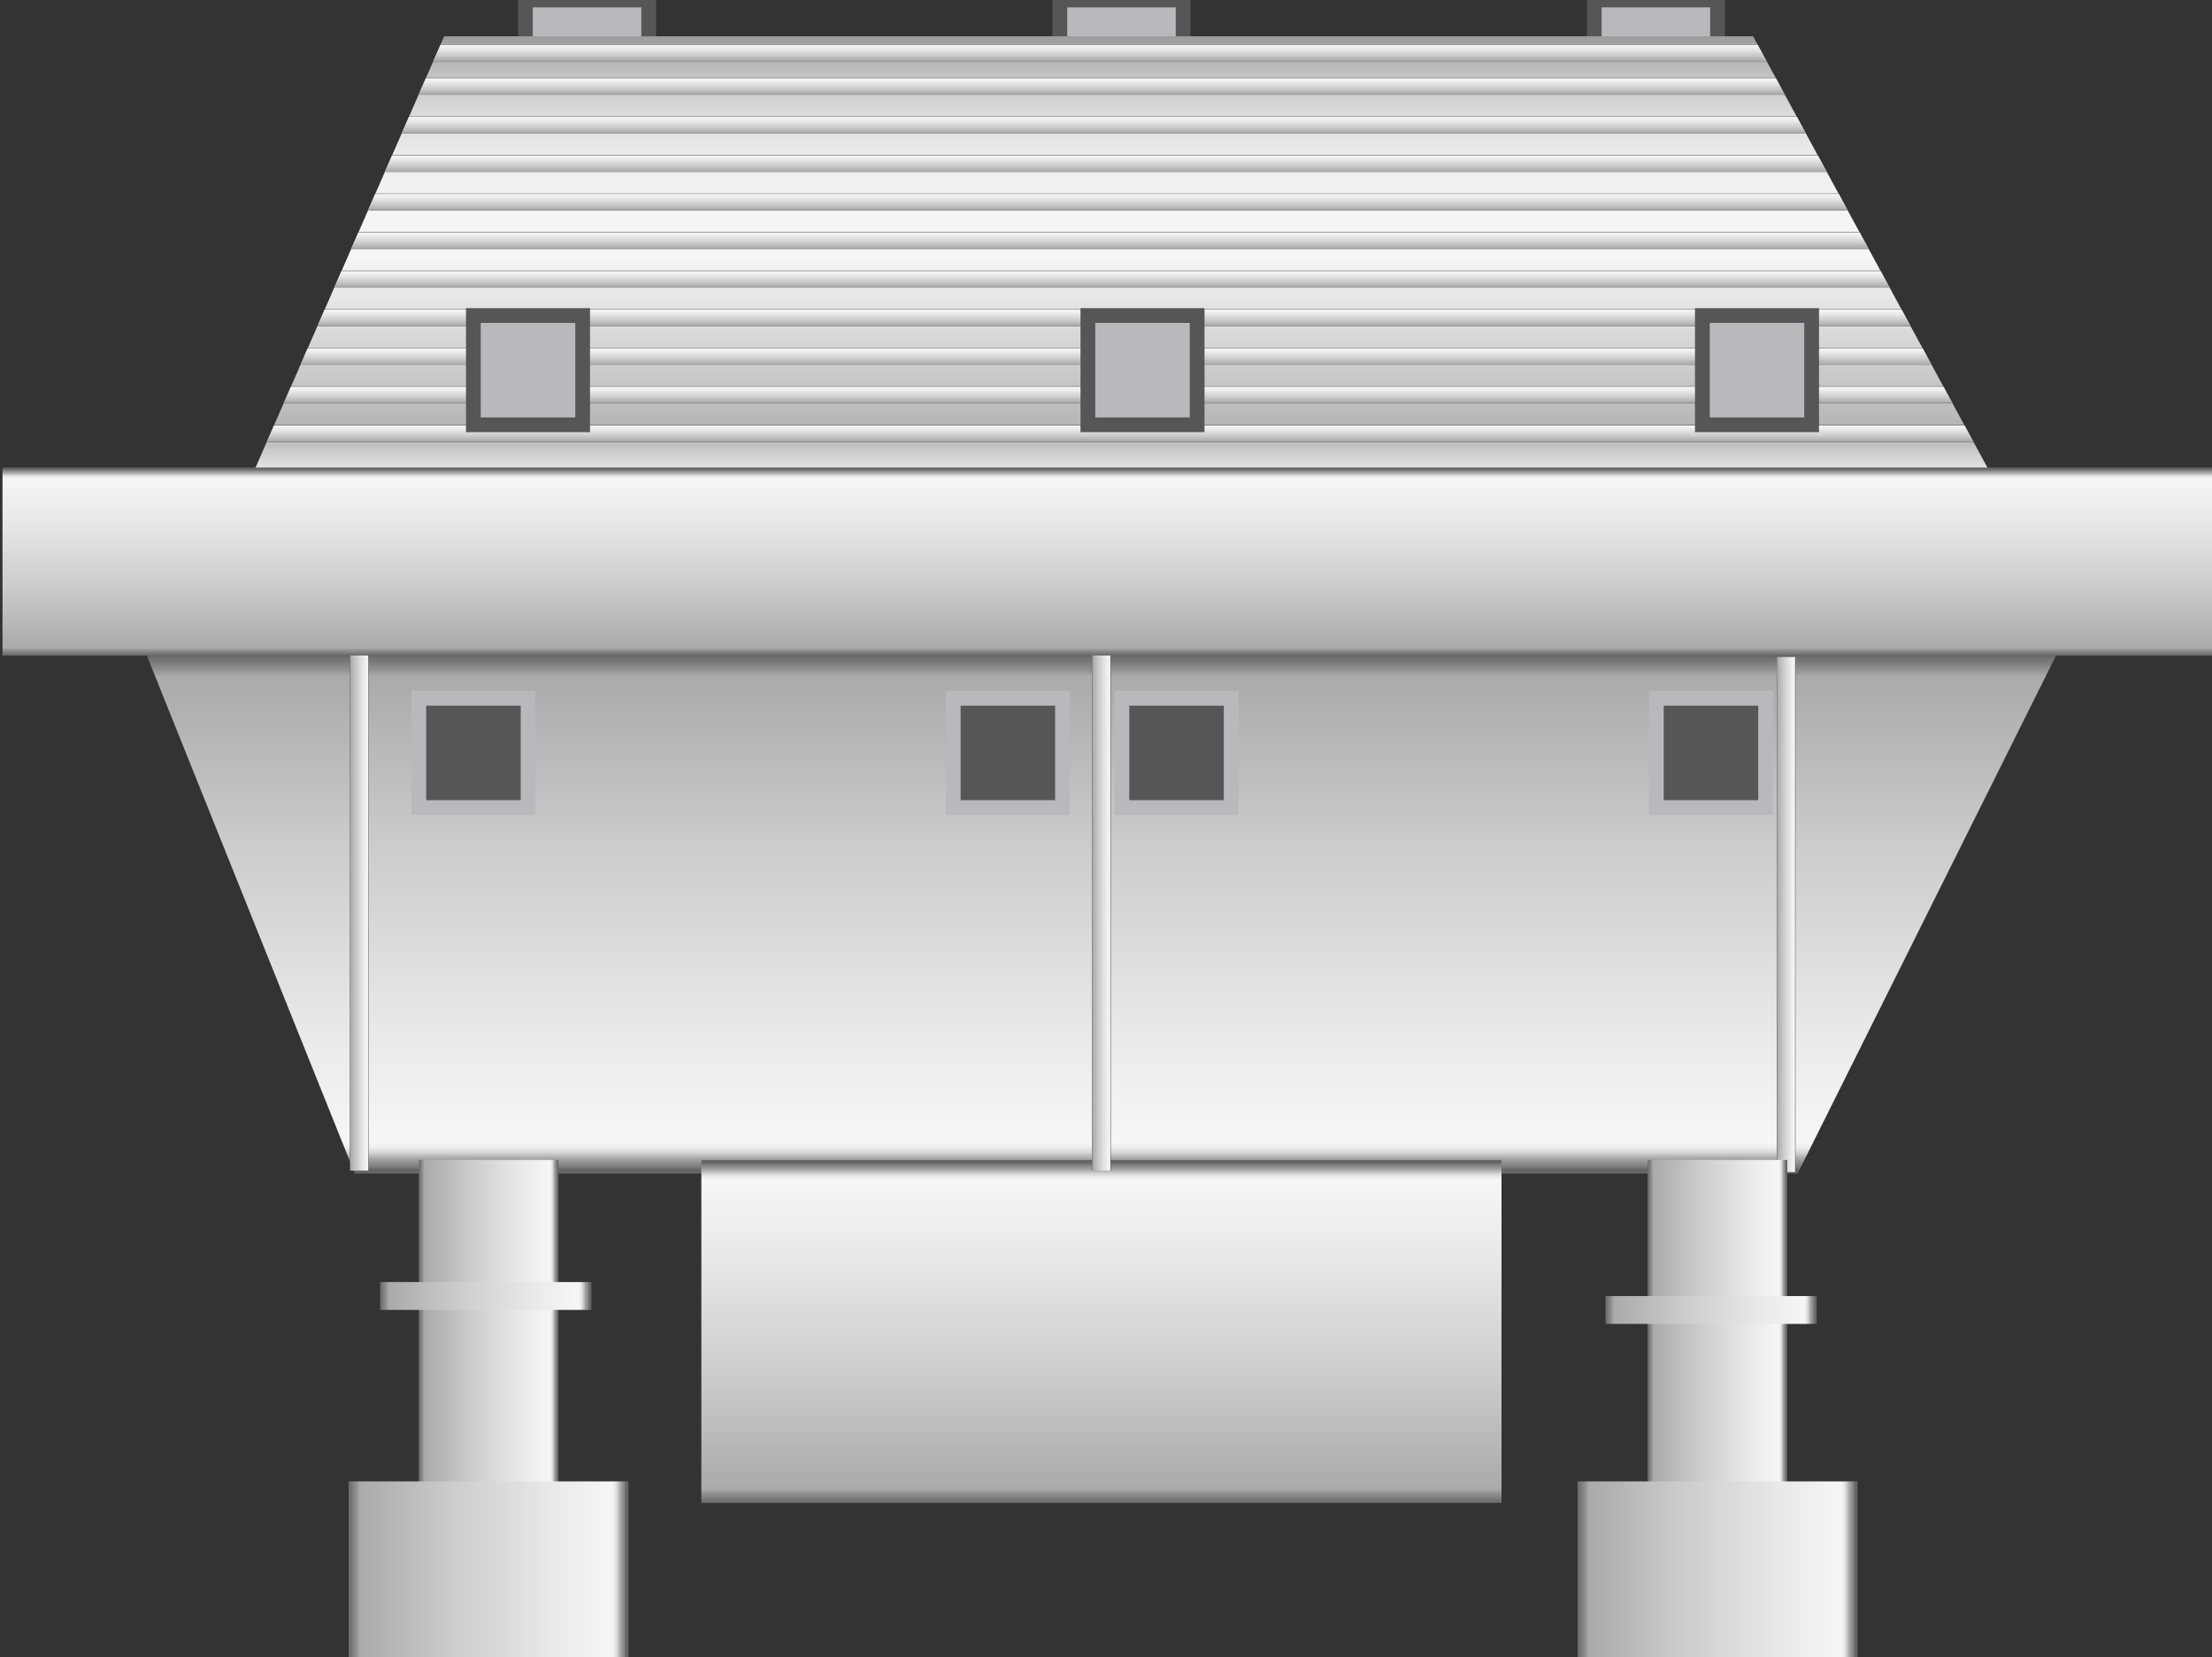 <svg xmlns="http://www.w3.org/2000/svg" xmlns:xlink="http://www.w3.org/1999/xlink" viewBox="0 0 150 112.38"><rect x="0" y="0" width="150" height="112.38" fill="#333333" stroke="none"/><defs><style>.cls-1{fill:none;}.cls-2{fill:#b9b8bc;stroke:#565656;}.cls-2,.cls-22{stroke-miterlimit:10;}.cls-3{fill:url(#未命名的渐变_74);}.cls-4{fill:url(#未命名的渐变_105);}.cls-5{fill:url(#未命名的渐变_74-2);}.cls-6{fill:url(#未命名的渐变_74-3);}.cls-7{fill:url(#未命名的渐变_74-4);}.cls-8{fill:url(#未命名的渐变_74-5);}.cls-9{fill:url(#未命名的渐变_74-6);}.cls-10{clip-path:url(#clip-path);}.cls-11{fill:url(#未命名的渐变_74-7);}.cls-12{fill:url(#未命名的渐变_74-8);}.cls-13{fill:url(#未命名的渐变_74-9);}.cls-14{fill:url(#未命名的渐变_74-10);}.cls-15{fill:url(#未命名的渐变_74-11);}.cls-16{fill:url(#未命名的渐变_74-12);}.cls-17{fill:url(#未命名的渐变_74-13);}.cls-18{fill:url(#未命名的渐变_74-14);}.cls-19{fill:url(#未命名的渐变_74-15);}.cls-20{fill:url(#未命名的渐变_74-16);}.cls-21{fill:url(#未命名的渐变_74-17);}.cls-22{fill:#565656;stroke:#b9b8bc;}.cls-23{fill:url(#未命名的渐变_74-18);}.cls-24{fill:url(#未命名的渐变_74-19);}.cls-25{fill:url(#未命名的渐变_74-20);}.cls-26{fill:url(#未命名的渐变_74-21);}.cls-27{fill:url(#未命名的渐变_74-22);}.cls-28{fill:url(#未命名的渐变_74-23);}</style><linearGradient id="未命名的渐变_74" x1="75.17" y1="44.46" x2="75.17" y2="31.71" gradientUnits="userSpaceOnUse"><stop offset="0" stop-color="#6b6b6b"/><stop offset="0.01" stop-color="#767676"/><stop offset="0.03" stop-color="#959595"/><stop offset="0.04" stop-color="#aaa"/><stop offset="0.37" stop-color="#ccc"/><stop offset="0.74" stop-color="#eaeaea"/><stop offset="0.94" stop-color="#f6f6f6"/><stop offset="0.95" stop-color="#ededed"/><stop offset="0.96" stop-color="#d4d4d4"/><stop offset="0.97" stop-color="#ababab"/><stop offset="0.99" stop-color="#737373"/><stop offset="0.99" stop-color="#666"/></linearGradient><linearGradient id="未命名的渐变_105" x1="76.05" y1="31.71" x2="76.05" y2="2.46" gradientUnits="userSpaceOnUse"><stop offset="0" stop-color="#e2e2e2"/><stop offset="0.03" stop-color="#d0d0d0"/><stop offset="0.06" stop-color="#bcbcbc"/><stop offset="0.09" stop-color="#b5b5b5"/><stop offset="0.49" stop-color="#f6f6f6"/><stop offset="0.63" stop-color="#f3f3f3"/><stop offset="0.73" stop-color="#eaeaea"/><stop offset="0.82" stop-color="#dbdbdb"/><stop offset="0.9" stop-color="#c6c6c6"/><stop offset="0.97" stop-color="#aaa"/><stop offset="1" stop-color="#9b9b9b"/></linearGradient><linearGradient id="未命名的渐变_74-2" x1="74.69" y1="128.59" x2="74.69" y2="93.46" gradientTransform="matrix(1, 0, 0, -1, 0, 173.05)" xlink:href="#未命名的渐变_74"/><linearGradient id="未命名的渐变_74-3" x1="74.69" y1="101.93" x2="74.69" y2="78.67" xlink:href="#未命名的渐变_74"/><linearGradient id="未命名的渐变_74-4" x1="74.05" y1="61.93" x2="75.33" y2="61.93" xlink:href="#未命名的渐变_74"/><linearGradient id="未命名的渐变_74-5" x1="120.48" y1="62.03" x2="121.76" y2="62.03" xlink:href="#未命名的渐变_74"/><linearGradient id="未命名的渐变_74-6" x1="23.72" y1="61.93" x2="25.01" y2="61.93" xlink:href="#未命名的渐变_74"/><clipPath id="clip-path"><polygon class="cls-1" points="134.77 31.71 17.33 31.71 30.12 2.46 118.88 2.46 134.77 31.71"/></clipPath><linearGradient id="未命名的渐变_74-7" x1="74.9" y1="6.43" x2="74.9" y2="5.27" xlink:href="#未命名的渐变_74"/><linearGradient id="未命名的渐变_74-8" x1="74.13" y1="4.17" x2="74.13" y2="3" xlink:href="#未命名的渐变_74"/><linearGradient id="未命名的渐变_74-9" x1="75.68" y1="29.98" x2="75.68" y2="28.82" xlink:href="#未命名的渐变_74"/><linearGradient id="未命名的渐变_74-10" x1="75.17" y1="27.36" x2="75.17" y2="26.2" xlink:href="#未命名的渐变_74"/><linearGradient id="未命名的渐变_74-11" x1="74.65" y1="24.75" x2="74.65" y2="23.58" xlink:href="#未命名的渐变_74"/><linearGradient id="未命名的渐变_74-12" x1="74.13" y1="22.13" x2="74.13" y2="20.97" xlink:href="#未命名的渐变_74"/><linearGradient id="未命名的渐变_74-13" x1="73.61" y1="19.51" x2="73.61" y2="18.35" xlink:href="#未命名的渐变_74"/><linearGradient id="未命名的渐变_74-14" x1="73.1" y1="16.9" x2="73.1" y2="15.73" xlink:href="#未命名的渐变_74"/><linearGradient id="未命名的渐变_74-15" x1="72.58" y1="14.28" x2="72.58" y2="13.12" xlink:href="#未命名的渐变_74"/><linearGradient id="未命名的渐变_74-16" x1="72.06" y1="11.67" x2="72.06" y2="10.5" xlink:href="#未命名的渐变_74"/><linearGradient id="未命名的渐变_74-17" x1="71.54" y1="9.05" x2="71.54" y2="7.89" xlink:href="#未命名的渐变_74"/><linearGradient id="未命名的渐变_74-18" x1="28.4" y1="95.53" x2="37.87" y2="95.53" xlink:href="#未命名的渐变_74"/><linearGradient id="未命名的渐变_74-19" x1="111.73" y1="95.53" x2="121.2" y2="95.53" xlink:href="#未命名的渐变_74"/><linearGradient id="未命名的渐变_74-20" x1="23.64" y1="106.43" x2="42.62" y2="106.43" xlink:href="#未命名的渐变_74"/><linearGradient id="未命名的渐变_74-21" x1="106.98" y1="106.43" x2="125.96" y2="106.43" xlink:href="#未命名的渐变_74"/><linearGradient id="未命名的渐变_74-22" x1="25.78" y1="87.9" x2="40.1" y2="87.9" xlink:href="#未命名的渐变_74"/><linearGradient id="未命名的渐变_74-23" x1="108.87" y1="88.84" x2="123.18" y2="88.84" xlink:href="#未命名的渐变_74"/></defs><title>IoT-Material Handling（物料运输）</title><g id="图层_8" data-name="图层 8"><rect class="cls-2" x="35.63" width="8.36" height="3"/><rect class="cls-2" x="71.87" width="8.36" height="3"/><rect class="cls-2" x="108.11" width="8.36" height="3"/><rect class="cls-3" x="0.17" y="31.71" width="150" height="12.75"/><polygon class="cls-4" points="134.77 31.71 17.33 31.71 30.12 2.46 118.88 2.46 134.77 31.71"/><polygon class="cls-5" points="139.42 44.47 9.96 44.47 24.06 79.59 121.9 79.59 139.42 44.47"/><rect class="cls-6" x="47.56" y="78.67" width="54.26" height="23.26"/><rect class="cls-7" x="74.05" y="44.46" width="1.28" height="34.93"/><rect class="cls-8" x="120.48" y="44.56" width="1.28" height="34.93"/><rect class="cls-9" x="23.72" y="44.46" width="1.28" height="34.93"/><g class="cls-10"><rect class="cls-11" x="28.23" y="5.27" width="93.34" height="1.16"/><rect class="cls-12" x="28.23" y="3" width="91.81" height="1.16"/><rect class="cls-13" x="17.33" y="28.82" width="116.72" height="1.16"/><rect class="cls-14" x="16.81" y="26.2" width="116.72" height="1.16"/><rect class="cls-15" x="16.29" y="23.58" width="116.72" height="1.16"/><rect class="cls-16" x="15.77" y="20.97" width="116.72" height="1.16"/><rect class="cls-17" x="15.26" y="18.35" width="116.72" height="1.16"/><rect class="cls-18" x="14.74" y="15.73" width="116.72" height="1.16"/><rect class="cls-19" x="14.22" y="13.12" width="116.72" height="1.16"/><rect class="cls-20" x="13.7" y="10.5" width="116.72" height="1.16"/><rect class="cls-21" x="13.19" y="7.89" width="116.72" height="1.16"/></g><rect class="cls-2" x="32.1" y="21.4" width="7.41" height="7.41"/><rect class="cls-22" x="28.4" y="47.36" width="7.41" height="7.41"/><rect class="cls-22" x="64.64" y="47.36" width="7.41" height="7.41"/><rect class="cls-22" x="76.08" y="47.36" width="7.41" height="7.41"/><rect class="cls-22" x="112.32" y="47.36" width="7.41" height="7.41"/><rect class="cls-2" x="73.77" y="21.4" width="7.41" height="7.41"/><rect class="cls-2" x="115.44" y="21.4" width="7.41" height="7.41"/><rect class="cls-23" x="28.4" y="78.67" width="9.47" height="33.71"/><rect class="cls-24" x="111.73" y="78.67" width="9.47" height="33.71"/><rect class="cls-25" x="23.64" y="100.47" width="18.98" height="11.91"/><rect class="cls-26" x="106.98" y="100.47" width="18.98" height="11.91"/><rect class="cls-27" x="25.78" y="86.95" width="14.32" height="1.89"/><rect class="cls-28" x="108.87" y="87.9" width="14.32" height="1.89"/></g></svg>